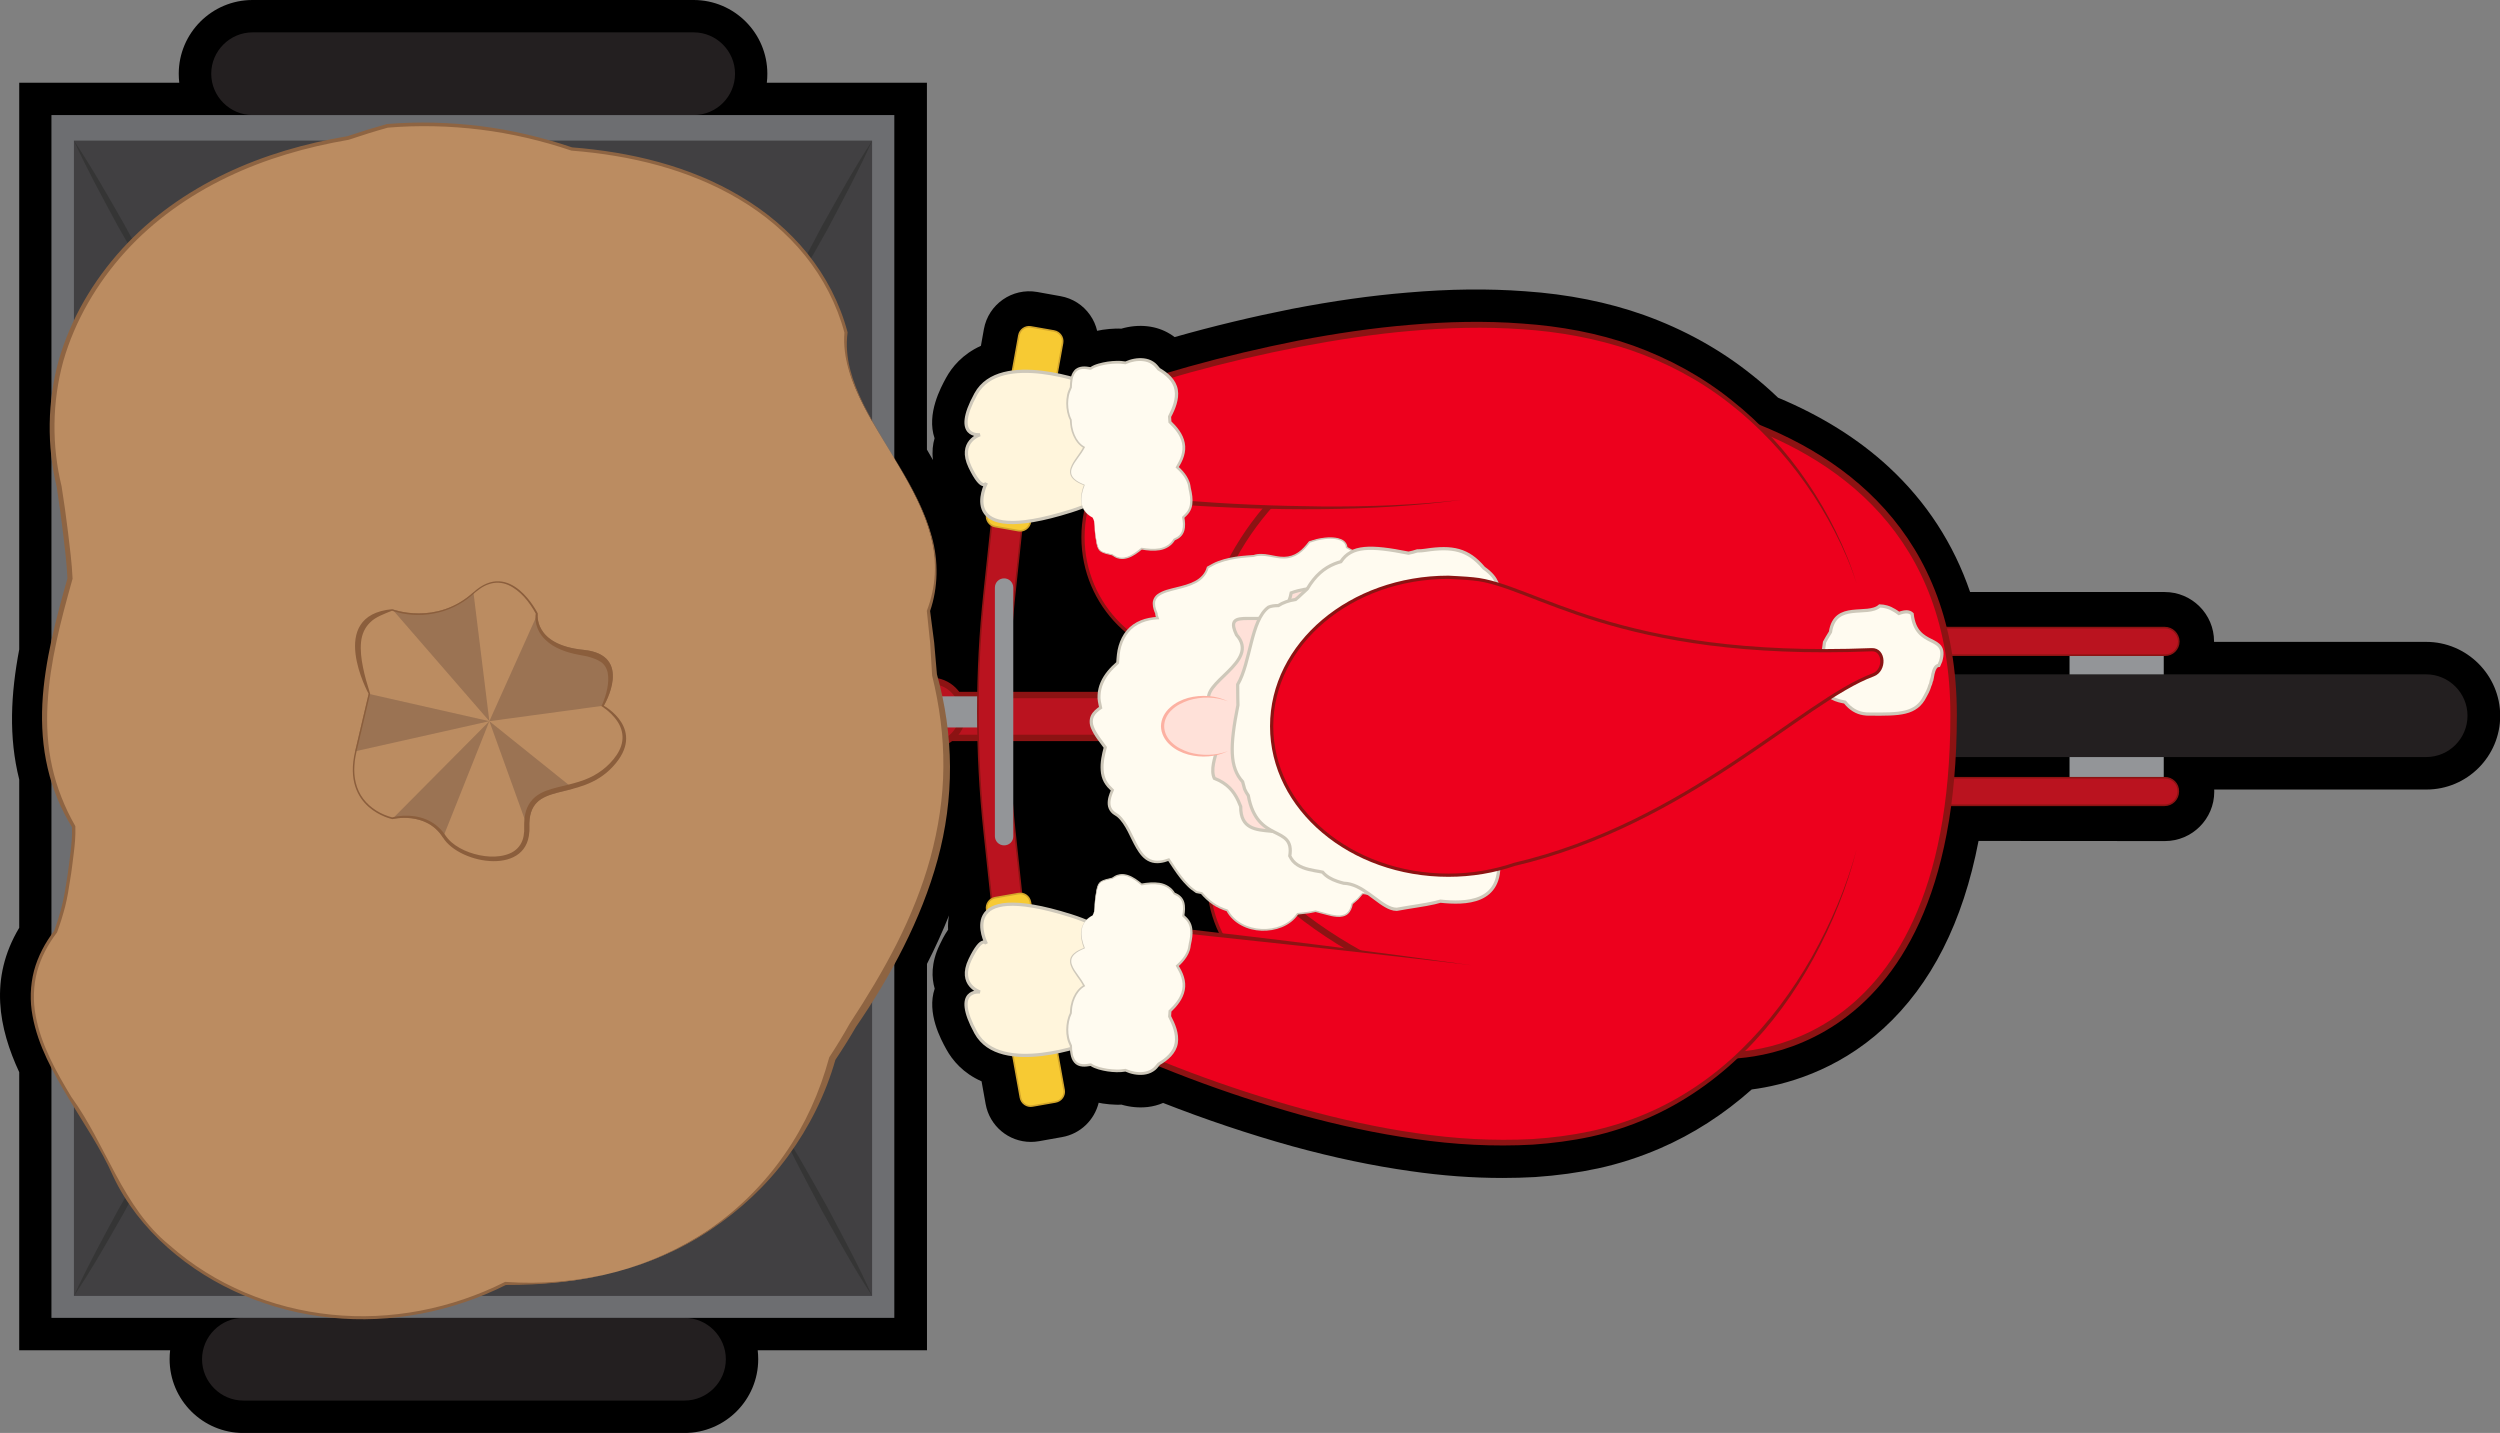 <?xml version="1.0" encoding="UTF-8" standalone="no"?>
<svg
   xmlns:dc="http://purl.org/dc/elements/1.1/"
   xmlns:cc="http://creativecommons.org/ns#"
   xmlns:rdf="http://www.w3.org/1999/02/22-rdf-syntax-ns#"
   xmlns:svg="http://www.w3.org/2000/svg"
   xmlns="http://www.w3.org/2000/svg"
   xmlns:xlink="http://www.w3.org/1999/xlink"
   xmlns:sodipodi="http://sodipodi.sourceforge.net/DTD/sodipodi-0.dtd"
   xmlns:inkscape="http://www.inkscape.org/namespaces/inkscape"
   version="1.1"
   id="Frame_2"
   x="0px"
   y="0px"
   viewBox="0 0 386.17 221.34"
   style="enable-background:new 0 0 386.17 221.34;"
   xml:space="preserve"
   sodipodi:docname="cargo_bike2.svg"
   inkscape:version="1.0.1 (1.0.1+r75)"><rect x="0" y="0" width="386.17" height="221.34" fill="#808080" stroke="none"/><defs
   id="defs170" /><sodipodi:namedview
   pagecolor="#ffffff"
   bordercolor="#666666"
   borderopacity="1"
   objecttolerance="10"
   gridtolerance="10"
   guidetolerance="10"
   inkscape:pageopacity="0"
   inkscape:pageshadow="2"
   inkscape:window-width="1920"
   inkscape:window-height="960"
   id="namedview168"
   showgrid="false"
   inkscape:zoom="3.255043"
   inkscape:cx="193.08501"
   inkscape:cy="110.67"
   inkscape:window-x="0"
   inkscape:window-y="27"
   inkscape:window-maximized="1"
   inkscape:current-layer="Frame_2"
   inkscape:document-rotation="0" />
<style
   type="text/css"
   id="style2">
	.st0{fill:#BA131F;stroke:#8C1313;stroke-width:0.25;stroke-miterlimit:10;}
	.st1{fill:#939598;}
	.st2{fill:#F7CA33;stroke:#D3A52A;stroke-width:0.25;stroke-miterlimit:10;}
	.st3{fill:#231F20;}
	.st4{fill:#414042;}
	.st5{fill:#6D6E71;}
	.st6{fill:#353535;}
	.st7{fill:#ED001D;stroke:#8C1313;stroke-width:0.5;stroke-miterlimit:10;}
	.st8{fill:#FFF5DC;stroke:#CEC8BA;stroke-width:0.5;stroke-miterlimit:10;}
	.st9{fill:#ED001D;stroke:#8C1313;stroke-miterlimit:10;}
	.st10{fill:#FFFBF0;}
	.st11{fill:#CEC8BA;}
	.st12{fill:#FFE1D9;stroke:#CEC8BA;stroke-width:0.5;stroke-miterlimit:10;}
	.st13{fill:#FFE1D9;}
	.st14{fill:#FCB1A2;}
	.st15{fill:#FFFBF0;stroke:#CEC8BA;stroke-width:0.5;stroke-miterlimit:10;}
	.st16{fill:#ED001D;}
	.st17{fill:#8C1313;}
	.st18{fill:#BB8C61;}
	.st19{fill:#8E6442;}
	.st20{clip-path:url(#SVGID_1_);fill:#BB8C61;}
	.st21{clip-path:url(#SVGID_1_);fill:#9B7353;}
	.st22{clip-path:url(#SVGID_1_);}
	.st23{fill:#8B5E3C;}
</style>
<symbol
   id="Novo_símbolo"
   viewBox="-47.32 -26.8 94.65 53.6">
	<rect
   x="-27.69"
   y="-0.84"
   class="st0"
   width="45.07"
   height="1.68"
   id="rect4" />
	<g
   id="g22">
		<path
   class="st0"
   d="M-12.78-1.15h-8.11c-0.64,0-1.17,0.52-1.17,1.17v0.24c0,0.64,0.52,1.17,1.17,1.17h8.11    c0.64,0,1.17-0.52,1.17-1.17V0.02C-11.62-0.62-12.14-1.15-12.78-1.15z"
   id="path6" />
		<circle
   class="st0"
   cx="-12.88"
   cy="0.14"
   r="1.26"
   id="circle8" />
		<path
   class="st1"
   d="M-11.02-0.43h-1.65c-0.34,0-0.61,0.27-0.61,0.61v0c0,0.34,0.27,0.61,0.61,0.61h1.65    c0.34,0,0.61-0.27,0.61-0.61v0C-10.41-0.16-10.68-0.43-11.02-0.43z"
   id="path10" />
		<g
   id="g20">
			<path
   class="st0"
   d="M-9.09-9.18h-1.2l-0.5,4.68c-0.33,3.1-0.33,6.24,0,9.34l0.5,4.68h1.2l-0.5-4.68c-0.33-3.1-0.33-6.24,0-9.34     L-9.09-9.18z"
   id="path12" />
			<path
   class="st1"
   d="M-10.01-5.05L-10.01-5.05c-0.2,0-0.36,0.16-0.36,0.36v9.74c0,0.2,0.16,0.36,0.36,0.36h0     c0.2,0,0.36-0.16,0.36-0.36V-4.7C-9.65-4.9-9.81-5.05-10.01-5.05z"
   id="path14" />
			<path
   class="st2"
   d="M-9.45,7.28l-0.91,0.16c-0.22,0.04-0.37,0.25-0.33,0.47l1.26,7.02c0.04,0.22,0.25,0.37,0.47,0.33l0.91-0.16     c0.22-0.04,0.37-0.25,0.33-0.47l-1.26-7.02C-9.02,7.39-9.23,7.24-9.45,7.28z"
   id="path16" />
			<path
   class="st2"
   d="M-9.45-6.94l-0.91-0.16c-0.22-0.04-0.37-0.25-0.33-0.47l1.32-7.36c0.04-0.22,0.25-0.37,0.47-0.33l0.91,0.16     c0.22,0.04,0.37,0.25,0.33,0.47l-1.32,7.36C-9.02-7.04-9.23-6.9-9.45-6.94z"
   id="path18" />
		</g>
	</g>
	<g
   id="g34">
		<rect
   x="31.73"
   y="-3.06"
   class="st1"
   width="3.69"
   height="6.19"
   id="rect24" />
		<path
   class="st3"
   d="M45.7-1.59H21.45c-0.89,0-1.62,0.73-1.62,1.62v0c0,0.89,0.73,1.62,1.62,1.62H45.7c0.89,0,1.62-0.73,1.62-1.62    v0C47.32-0.86,46.6-1.59,45.7-1.59z"
   id="path26" />
		<g
   id="g32">
			<path
   class="st0"
   d="M35.46,3.48c-0.01,0-0.02,0-0.02,0H20.43l-6.27-2.41l0.39-1.01l6.09,2.34h14.81c0,0,0.01,0,0.02,0     c0.3,0,0.54,0.24,0.54,0.54C36,3.24,35.76,3.48,35.46,3.48z"
   id="path28" />
			<path
   class="st0"
   d="M35.46-2.4c-0.01,0-0.02,0-0.02,0H20.63l-6.09,2.34l-0.39-1.01l6.27-2.41h15.01c0,0,0.01,0,0.02,0     c0.3,0,0.54,0.24,0.54,0.54C36-2.64,35.76-2.4,35.46-2.4z"
   id="path30" />
		</g>
	</g>
	<path
   class="st3"
   d="M19.2,0.01c0-2.42-2.63-6.05-4.38-4.38C12.18-1.85,4.44-2.41,4.44,0.01s7.38,1.76,10.38,4.38   C16.64,5.99,19.2,2.43,19.2,0.01z"
   id="path36" />
	<path
   class="st3"
   d="M-22.17,23.56h-17.28c-0.89,0-1.62,0.73-1.62,1.62v0c0,0.89,0.73,1.62,1.62,1.62h17.28   c0.89,0,1.62-0.73,1.62-1.62v0C-20.55,24.28-21.28,23.56-22.17,23.56z"
   id="path38" />
	<path
   class="st3"
   d="M-22.53-26.8h-17.28c-0.89,0-1.62,0.73-1.62,1.62v0c0,0.89,0.73,1.62,1.62,1.62h17.28   c0.89,0,1.62-0.73,1.62-1.62v0C-20.91-26.07-21.64-26.8-22.53-26.8z"
   id="path40" />
	<g
   id="g66">
		<g
   id="g46">
			<rect
   x="-46.89"
   y="-22.9"
   class="st4"
   width="32.15"
   height="45.79"
   id="rect42" />
			<path
   class="st5"
   d="M-14.31-23.56h-33.02v47.12h33.02V-23.56z M-46.45-22.7h31.27v45.26h-31.27V-22.7z"
   id="path44" />
		</g>
		<rect
   x="-42.75"
   y="-15.92"
   class="st6"
   width="23.86"
   height="31.83"
   id="rect48" />
		<g
   id="g52">
			<path
   class="st6"
   d="M-46.45,22.56c0.71-1.06,1.33-2.16,1.96-3.26c0.6-1.11,1.22-2.22,1.74-3.38c-0.71,1.06-1.33,2.16-1.96,3.26     C-45.31,20.29-45.92,21.4-46.45,22.56z"
   id="path50" />
		</g>
		<g
   id="g56">
			<path
   class="st6"
   d="M-18.88-15.92c0.71-1.08,1.33-2.21,1.96-3.33c0.6-1.14,1.22-2.27,1.74-3.45c-0.71,1.08-1.33,2.21-1.96,3.33     C-17.74-18.23-18.36-17.1-18.88-15.92z"
   id="path54" />
		</g>
		<g
   id="g60">
			<path
   class="st6"
   d="M-46.45-22.7c0.53,1.16,1.14,2.27,1.74,3.38c0.63,1.1,1.25,2.2,1.96,3.26c-0.53-1.16-1.14-2.27-1.74-3.38     C-45.12-20.54-45.74-21.65-46.45-22.7z"
   id="path58" />
		</g>
		<g
   id="g64">
			<path
   class="st6"
   d="M-18.88,15.77c0.53,1.18,1.14,2.31,1.74,3.45c0.63,1.12,1.25,2.25,1.96,3.33c-0.53-1.18-1.14-2.31-1.74-3.45     C-17.55,17.98-18.17,16.86-18.88,15.77z"
   id="path62" />
		</g>
	</g>
</symbol>
<g
   id="g165">
	<path
   d="M374.78,99.15H342c0-0.03,0-0.05,0-0.08c0-4.2-3.42-7.62-7.62-7.62h-30.06c-2.56-7.47-6.76-13.94-12.59-19.33   c-4.65-4.3-10.4-7.9-17.08-10.69c-1.34-1.28-2.71-2.48-4.06-3.54c-4.87-3.9-10.47-7.01-16.66-9.23   c-5.56-1.98-11.76-3.22-18.38-3.67c-5.68-0.42-11.63-0.36-18.19,0.21c-5.57,0.46-11.38,1.28-17.79,2.51   c-6.09,1.21-12.18,2.67-18.13,4.36c-0.22-0.17-0.46-0.34-0.72-0.49c-1.02-0.63-2.18-1.03-3.48-1.18c-1.32-0.15-2.7-0.02-4.03,0.37   c-0.29-0.02-0.58-0.02-0.9-0.01c-0.65,0.02-1.31,0.08-1.98,0.18c-0.29,0.04-0.58,0.1-0.86,0.16c-0.2-0.86-0.56-1.68-1.08-2.42   c-1.08-1.56-2.71-2.6-4.58-2.93l-3.61-0.65c-3.84-0.67-7.53,1.9-8.22,5.74l-0.46,2.58c-2.87,1.3-4.49,3.31-5.38,4.94   c-0.81,1.48-3.05,5.57-1.78,9.34c-0.27,0.92-0.41,2.05-0.25,3.36c-0.31-0.54-0.62-1.08-0.93-1.61V12.78h-24.73   c0.06-0.45,0.08-0.92,0.08-1.39c0-6.28-5.11-11.39-11.39-11.39H39c-6.28,0-11.39,5.11-11.39,11.39c0,0.47,0.03,0.93,0.08,1.39H2.97   v87.53c-1.3,6.87-1.66,13.5,0,20.1v22.9c-4.71,7.87-3.13,15.56,0,22.31v42.95h23.31c-0.06,0.45-0.08,0.92-0.08,1.39   c0,6.28,5.11,11.39,11.39,11.39h68.14c6.28,0,11.39-5.11,11.39-11.39c0-0.47-0.03-0.93-0.08-1.39h26.15v-59.68   c1.29-2.53,2.42-5.02,3.4-7.48c-0.13,0.71-0.18,1.44-0.14,2.2c-0.62,0.9-1.04,1.78-1.32,2.37c-1.34,2.8-1.23,5.09-0.75,6.73   c-1.27,3.78,0.97,7.87,1.78,9.34c0.96,1.76,2.63,3.73,5.46,4.98l0.63,3.51c0.61,3.39,3.55,5.85,6.99,5.85c0.4,0,0.8-0.03,1.25-0.11   l3.59-0.64c2.84-0.51,4.98-2.66,5.63-5.3c0.21,0.04,0.42,0.08,0.64,0.12c0.67,0.1,1.33,0.16,1.98,0.18   c0.31,0.01,0.61,0.01,0.89-0.01c1.34,0.39,2.72,0.52,4.07,0.37c0.84-0.1,1.63-0.31,2.37-0.63c6.51,2.55,13.19,4.8,19.92,6.68   c6.49,1.78,12.5,3.04,18.35,3.86c4.81,0.7,9.55,1.05,14.17,1.05c1.69,0,3.36-0.05,5.02-0.14c3.49-0.24,6.67-0.68,9.73-1.34   c3.22-0.7,6.44-1.74,9.59-3.1c5.06-2.19,9.81-5.24,14.14-9.09c5.04-0.66,13.09-2.79,20.34-9.42c7.4-6.76,12.31-16.47,14.7-28.97   l28.79,0.02c4.2,0,7.62-3.42,7.62-7.62c0-0.11,0-0.23-0.01-0.34h32.79c6.28,0,11.39-5.11,11.39-11.39S381.06,99.15,374.78,99.15z"
   id="path69" />
	
		<g
   id="use71">
	<path
   id="rect997"
   style="fill:#ba131f;stroke:#8c1313;stroke-miterlimit:10;stroke-width:0.986"
   d="M 85.386 113.983 L 263.097 113.983 L 263.097 107.359 L 85.386 107.359 Z"
   class="st0" />
	<g
   id="g1015">
		<path
   class="st0"
   d="M 144.176 115.205 L 112.199 115.205 C 109.675 115.205 107.585 113.155 107.585 110.592 L 107.585 109.646 C 107.585 107.122 109.636 105.033 112.199 105.033 L 144.176 105.033 C 146.7 105.033 148.79 107.083 148.79 109.646 L 148.79 110.592 C 148.75 113.116 146.7 115.205 144.176 115.205 Z"
   id="path999" />
		<path
   id="circle1001"
   style="fill:#ba131f;stroke:#8c1313;stroke-miterlimit:10;stroke-width:0.986"
   d="M 148.75 110.119 C 148.75 108.801 148.227 107.538 147.295 106.606 C 146.363 105.674 145.1 105.151 143.782 105.151 C 142.465 105.151 141.201 105.674 140.269 106.606 C 139.337 107.538 138.814 108.801 138.814 110.119 C 138.814 111.437 139.337 112.7 140.269 113.632 C 141.201 114.564 142.465 115.087 143.782 115.087 C 145.1 115.087 146.363 114.564 147.295 113.632 C 148.227 112.7 148.75 111.437 148.75 110.119 Z"
   class="st0" />
		<path
   class="st1"
   d="M 151.116 112.366 L 144.61 112.366 C 143.27 112.366 142.205 111.302 142.205 109.961 L 142.205 109.961 C 142.205 108.621 143.27 107.556 144.61 107.556 L 151.116 107.556 C 152.457 107.556 153.521 108.621 153.521 109.961 L 153.521 109.961 C 153.521 111.302 152.457 112.366 151.116 112.366 Z"
   id="path1003" />
		<g
   id="g1013">
			<path
   class="st0"
   d="M 158.726 146.868 L 153.995 146.868 L 152.023 128.415 C 150.722 116.191 150.722 103.81 152.023 91.587 L 153.995 73.134 L 158.726 73.134 L 156.755 91.587 C 155.453 103.81 155.453 116.191 156.755 128.415 Z"
   id="path1005" />
			<path
   class="st1"
   d="M 155.099 130.583 L 155.099 130.583 C 154.31 130.583 153.679 129.952 153.679 129.164 L 153.679 90.759 C 153.679 89.97 154.31 89.339 155.099 89.339 L 155.099 89.339 C 155.887 89.339 156.518 89.97 156.518 90.759 L 156.518 129.203 C 156.518 129.992 155.887 130.583 155.099 130.583 Z"
   id="path1007" />
			<path
   class="st2"
   d="M 157.307 81.966 L 153.719 81.335 C 152.851 81.177 152.26 80.349 152.417 79.482 L 157.386 51.802 C 157.543 50.935 158.371 50.343 159.239 50.501 L 162.827 51.132 C 163.694 51.289 164.286 52.117 164.128 52.985 L 159.16 80.665 C 159.002 81.532 158.174 82.124 157.307 81.966 Z"
   id="path1009" />
			<path
   class="st2"
   d="M 157.307 138.035 L 153.719 138.666 C 152.851 138.824 152.26 139.652 152.417 140.52 L 157.622 169.54 C 157.78 170.407 158.608 170.999 159.475 170.841 L 163.063 170.21 C 163.931 170.053 164.522 169.225 164.365 168.357 L 159.16 139.337 C 159.002 138.43 158.174 137.878 157.307 138.035 Z"
   id="path1011" />
		</g>
	</g>
	<g
   id="g1027">
		<path
   id="rect1017"
   style="fill:#939598"
   d="M 319.679 122.737 L 334.229 122.737 L 334.229 98.329 L 319.679 98.329 Z"
   class="st1" />
		<path
   class="st3"
   d="M 374.763 116.94 L 279.145 116.94 C 275.636 116.94 272.758 114.062 272.758 110.553 L 272.758 110.553 C 272.758 107.043 275.636 104.165 279.145 104.165 L 374.763 104.165 C 378.272 104.165 381.151 107.043 381.151 110.553 L 381.151 110.553 C 381.151 114.062 378.312 116.94 374.763 116.94 Z"
   id="path1019" />
		<g
   id="g1025">
			<path
   class="st0"
   d="M 334.387 96.949 C 334.347 96.949 334.308 96.949 334.308 96.949 L 275.123 96.949 L 250.401 106.452 L 251.939 110.434 L 275.952 101.208 L 334.347 101.208 C 334.347 101.208 334.387 101.208 334.426 101.208 C 335.609 101.208 336.555 100.261 336.555 99.079 C 336.516 97.896 335.57 96.949 334.387 96.949 Z"
   id="path1021" />
			<path
   class="st0"
   d="M 334.387 120.134 C 334.347 120.134 334.308 120.134 334.308 120.134 L 275.912 120.134 L 251.899 110.908 L 250.361 114.89 L 275.084 124.393 L 334.268 124.393 C 334.268 124.393 334.308 124.393 334.347 124.393 C 335.53 124.393 336.477 123.446 336.477 122.263 C 336.516 121.081 335.57 120.134 334.387 120.134 Z"
   id="path1023" />
		</g>
	</g>
	<path
   class="st3"
   d="M 270.274 110.632 C 270.274 120.174 259.904 134.487 253.003 127.902 C 242.594 117.966 212.075 120.174 212.075 110.632 C 212.075 101.09 241.174 103.692 253.003 93.361 C 260.18 87.052 270.274 101.09 270.274 110.632 Z"
   id="path1029" />
	<path
   class="st3"
   d="M 107.152 17.774 L 39.017 17.774 C 35.507 17.774 32.629 14.896 32.629 11.386 L 32.629 11.386 C 32.629 7.877 35.507 4.999 39.017 4.999 L 107.152 4.999 C 110.661 4.999 113.539 7.877 113.539 11.386 L 113.539 11.386 C 113.539 14.935 110.661 17.774 107.152 17.774 Z"
   id="path1031" />
	<path
   class="st3"
   d="M 105.732 216.343 L 37.597 216.343 C 34.088 216.343 31.209 213.465 31.209 209.956 L 31.209 209.956 C 31.209 206.446 34.088 203.568 37.597 203.568 L 105.732 203.568 C 109.241 203.568 112.12 206.446 112.12 209.956 L 112.12 209.956 C 112.12 213.465 109.241 216.343 105.732 216.343 Z"
   id="path1033" />
	<g
   id="g1059">
		<g
   id="g1039">
			<path
   id="rect1035"
   style="fill:#414042"
   d="M 9.681 200.966 L 136.448 200.966 L 136.448 20.416 L 9.681 20.416 Z"
   class="st4" />
			<path
   class="st5"
   d="M 138.144 203.568 L 7.946 203.568 L 7.946 17.774 L 138.144 17.774 Z M 11.416 200.177 L 134.713 200.177 L 134.713 21.717 L 11.416 21.717 Z"
   id="path1037" />
		</g>
		<path
   id="rect1041"
   style="fill:#353535"
   d="M 26.005 173.444 L 120.085 173.444 L 120.085 47.938 L 26.005 47.938 Z"
   class="st6" />
		<g
   id="g1045">
			<path
   class="st6"
   d="M 11.416 21.717 C 14.215 25.896 16.66 30.234 19.144 34.571 C 21.51 38.948 23.954 43.325 26.005 47.898 C 23.205 43.719 20.761 39.382 18.276 35.044 C 15.911 30.668 13.505 26.291 11.416 21.717 Z"
   id="path1043" />
		</g>
		<g
   id="g1049">
			<path
   class="st6"
   d="M 120.124 173.444 C 122.924 177.702 125.368 182.158 127.852 186.574 C 130.218 191.069 132.663 195.524 134.713 200.177 C 131.914 195.919 129.469 191.463 126.985 187.047 C 124.619 182.552 122.175 178.096 120.124 173.444 Z"
   id="path1047" />
		</g>
		<g
   id="g1053">
			<path
   class="st6"
   d="M 11.416 200.177 C 13.505 195.603 15.911 191.226 18.276 186.85 C 20.761 182.512 23.205 178.175 26.005 173.996 C 23.915 178.569 21.51 182.946 19.144 187.323 C 16.66 191.66 14.215 196.037 11.416 200.177 Z"
   id="path1051" />
		</g>
		<g
   id="g1057">
			<path
   class="st6"
   d="M 120.124 48.49 C 122.214 43.837 124.619 39.382 126.985 34.886 C 129.469 30.47 131.914 26.015 134.713 21.756 C 132.623 26.409 130.218 30.865 127.852 35.36 C 125.368 39.776 122.924 44.192 120.124 48.49 Z"
   id="path1055" />
		</g>
	</g>
</g>
	<g
   id="g129">
		<path
   class="st7"
   d="M226.82,101.95h-40.56c-10.48,0-18.97-8.49-18.97-18.97v0c0-10.48,8.49-18.97,18.97-18.97h40.56    c10.48,0,18.97,8.49,18.97,18.97v0C245.79,93.46,237.29,101.95,226.82,101.95z"
   id="path73" />
		<path
   class="st7"
   d="M246.19,154.79h-40.56c-10.48,0-18.97-8.49-18.97-18.97v0c0-10.48,8.49-18.97,18.97-18.97h40.56    c10.48,0,18.97,8.49,18.97,18.97v0C265.16,146.3,256.67,154.79,246.19,154.79z"
   id="path75" />
		<path
   class="st8"
   d="M168.31,161.07c0,0-13.81,5.31-17.57-1.55c-3.76-6.87,0.65-6.29,0.65-6.29s-3.43-1.06-1.55-4.99    c1.88-3.92,2.53-2.45,2.53-2.45s-5.31-10.13,13.08-4.33S168.31,161.07,168.31,161.07z"
   id="path77" />
		<path
   class="st8"
   d="M168.31,59.31c0,0-13.81-5.31-17.57,1.55c-3.76,6.87,0.65,6.29,0.65,6.29s-3.43,1.06-1.55,4.99    c1.88,3.92,2.53,2.45,2.53,2.45s-5.31,10.13,13.08,4.33C183.84,73.12,168.31,59.31,168.31,59.31z"
   id="path79" />
		<path
   class="st9"
   d="M231.52,60.06c0,0,70.25-5.5,70.25,50.4s-36.61,52.57-36.61,52.57s-80.48-6.61-80.48-52.32    S231.52,60.06,231.52,60.06z"
   id="path81" />
		<g
   id="g103">
			<g
   id="g87">
				<path
   class="st10"
   d="M235.3,112.56c0,10.15-6.63,18.98-16.43,23.57c-0.39,0.18-0.79,0.36-1.19,0.53      c-1.62,2.32-4.05,1.85-6.17,1.5c-0.35-0.06-0.7-0.11-1.03-0.15c-0.25,0.33-0.51,0.62-0.78,0.89c-0.27,0.27-0.55,0.5-0.83,0.71      c-0.46,2.46-2.31,2.07-4.52,1.43c-0.37-0.11-0.75-0.22-1.14-0.3c-0.26,0.08-0.63,0.15-1.08,0.21c-0.22,0.03-0.47,0.06-0.73,0.08      c-0.32,0.02-0.64,0.05-0.96,0.1c-2.23,3.4-8.73,3.4-10.86-0.52c-0.25-0.08-0.5-0.17-0.74-0.27c-1.2-0.5-2.23-1.26-3.22-2.42      c-0.26-0.08-0.52-0.13-0.79-0.15c-0.25-0.15-0.49-0.33-0.73-0.52c-1.17-0.96-2.16-2.38-2.99-3.64c-0.2-0.3-0.39-0.6-0.57-0.86      c-5.08,2.03-5.08-4.47-7.86-6.79c-0.24-0.13-0.47-0.27-0.67-0.44c-0.77-0.65-1.01-1.66-0.17-3.49      c-0.24-0.21-0.46-0.43-0.65-0.67c-0.97-1.18-1.34-2.77-0.46-5.95c-0.13-0.18-0.26-0.36-0.4-0.54c-1.59-2.12-2.9-3.95-0.32-5.59      c-0.1-0.35-0.17-0.7-0.21-1.04c-0.25-2.05,0.63-3.99,2.84-5.89c0.03-0.33,0.04-0.66,0.07-1c0.23-2.72,1.7-5.68,6.09-5.9      c-0.09-0.26-0.18-0.5-0.18-0.73c-2.36-5.18,6.64-2.4,7.93-7.09c0.31-0.2,0.63-0.38,0.97-0.54c2.32-1.1,5-1.14,6.12-1.24      c0.35-0.11,0.68-0.17,1.02-0.18c2.33-0.08,4.77,1.93,7.59-1.97c0.41-0.15,0.84-0.28,1.28-0.38c2.18-0.49,4.44-0.25,4.47,1.23      c0.59,0.36,1.18,0.71,1.76,0.97c0.58,0.26,1.17,0.43,1.76,0.41c0.42-0.01,0.83-0.02,1.23-0.03c0.23-0.01,0.46-0.01,0.69-0.02      c1.61-0.06,3.16-0.16,4.32-0.33c0.39,0.04,0.73,0.11,1.04,0.23c2.49,0.91,3.17,4.39,5.2,6.18c0.35,0.25,0.68,0.5,1.02,0.76      C231.34,97.66,235.3,104.72,235.3,112.56z"
   id="path83" />
				<path
   class="st11"
   d="M235.3,112.56c0.03,5.29-1.89,10.51-5.11,14.68c-1.6,2.1-3.51,3.96-5.63,5.54      c-2.11,1.59-4.43,2.89-6.85,3.95l0.03-0.03c-0.38,0.54-0.87,1.02-1.46,1.33c-0.59,0.31-1.26,0.46-1.91,0.49      c-0.66,0.03-1.32-0.04-1.97-0.13c-0.65-0.1-1.29-0.2-1.93-0.29l0.09-0.04l-0.76,0.87c-0.28,0.26-0.58,0.5-0.87,0.76l0.04-0.06      c-0.1,0.56-0.31,1.15-0.77,1.56c-0.47,0.4-1.11,0.48-1.68,0.44c-0.58-0.04-1.14-0.18-1.69-0.33l-1.64-0.43l0.06,0      c-0.47,0.08-0.93,0.21-1.4,0.25l-1.39,0.15l0.08-0.05c-0.6,0.92-1.51,1.59-2.51,2c-1,0.41-2.09,0.59-3.17,0.55      c-1.08-0.04-2.15-0.3-3.11-0.82c-0.96-0.51-1.79-1.28-2.31-2.25l0.09,0.07c-0.78-0.25-1.55-0.59-2.23-1.06      c-0.68-0.47-1.28-1.04-1.82-1.66l0.08,0.05l-0.75-0.14l-0.06-0.01l-0.02-0.01c-0.47-0.33-0.94-0.65-1.33-1.06      c-0.4-0.39-0.77-0.82-1.12-1.26c-0.69-0.88-1.29-1.83-1.9-2.74l0.22,0.07c-0.92,0.35-1.99,0.57-2.97,0.18      c-0.99-0.39-1.62-1.27-2.11-2.1c-0.5-0.85-0.89-1.75-1.33-2.6c-0.45-0.85-0.95-1.68-1.65-2.27l0.03,0.02      c-0.33-0.23-0.7-0.4-0.97-0.73c-0.28-0.32-0.45-0.74-0.49-1.16c-0.07-0.84,0.22-1.61,0.53-2.32l0.05,0.26l-0.65-0.66      c-0.2-0.24-0.38-0.5-0.53-0.77c-0.3-0.56-0.45-1.18-0.49-1.8c-0.09-1.24,0.17-2.45,0.48-3.61l0.04,0.2      c-0.7-0.98-1.53-1.91-2.02-3.12c-0.25-0.59-0.29-1.35,0.01-1.97c0.31-0.62,0.84-1.04,1.36-1.39l-0.1,0.27      c-0.13-0.66-0.31-1.33-0.25-2.02c0.03-0.69,0.2-1.37,0.47-1.99c0.55-1.26,1.48-2.28,2.49-3.15l-0.08,0.15      c0.06-0.85,0.11-1.75,0.37-2.61c0.25-0.86,0.65-1.68,1.23-2.37c0.58-0.69,1.34-1.22,2.17-1.56c0.83-0.34,1.72-0.49,2.6-0.55      l-0.17,0.26c-0.08-0.24-0.18-0.49-0.18-0.79l0.02,0.08c-0.21-0.48-0.39-0.99-0.4-1.55c-0.03-0.56,0.26-1.14,0.71-1.48      c0.9-0.65,1.95-0.82,2.93-1.08c0.99-0.24,1.98-0.49,2.86-0.95c0.88-0.45,1.6-1.2,1.85-2.15l0.02-0.07l0.05-0.03      c0.55-0.3,1.09-0.63,1.68-0.84c0.58-0.22,1.19-0.39,1.8-0.52c1.22-0.26,2.46-0.35,3.68-0.43l-0.03,0.01      c0.79-0.27,1.65-0.19,2.43-0.05c0.79,0.14,1.56,0.34,2.33,0.32c0.77-0.01,1.53-0.25,2.16-0.69c0.64-0.44,1.16-1.04,1.63-1.66      l0.03-0.04l0.03-0.01c0.53-0.14,1.05-0.34,1.59-0.44c0.54-0.1,1.09-0.17,1.65-0.17c0.55,0,1.12,0.06,1.65,0.27      c0.53,0.18,1.02,0.69,1.02,1.3l-0.05-0.09l1.1,0.61c0.37,0.2,0.72,0.42,1.12,0.55c0.77,0.32,1.62,0.2,2.46,0.2      c0.84,0,1.67-0.1,2.51-0.15l2.51-0.18l0.01,0l0.01,0c0.78,0.06,1.55,0.37,2.16,0.88c0.61,0.5,1.07,1.14,1.49,1.8      c0.83,1.3,1.49,2.74,2.63,3.78l0,0c3.3,2.38,6.16,5.41,8.16,8.96C234.2,104.44,235.32,108.49,235.3,112.56z M235.3,112.56      c0-4.07-1.14-8.11-3.16-11.63c-2.01-3.53-4.88-6.54-8.18-8.9l0,0l0,0c-1.17-1.06-1.84-2.5-2.67-3.79      c-0.41-0.65-0.87-1.28-1.46-1.75c-0.59-0.49-1.31-0.77-2.08-0.83l0.02,0l-2.52,0.2c-0.84,0.06-1.68,0.16-2.52,0.16l-1.26,0.03      c-0.43,0.01-0.86-0.09-1.27-0.23c-0.41-0.13-0.77-0.35-1.15-0.55l-1.11-0.61l-0.05-0.03l0-0.06c-0.01-0.52-0.39-0.93-0.88-1.1      c-0.49-0.19-1.03-0.25-1.56-0.24c-0.54,0-1.07,0.07-1.6,0.17c-0.53,0.1-1.04,0.3-1.55,0.44l0.06-0.04      c-0.48,0.64-1.02,1.26-1.69,1.73c-0.67,0.47-1.49,0.74-2.3,0.75c-0.82,0.02-1.61-0.18-2.39-0.31c-0.77-0.13-1.56-0.2-2.29,0.05      l-0.02,0.01l-0.02,0c-1.23,0.09-2.45,0.18-3.65,0.45c-0.6,0.13-1.18,0.3-1.75,0.51c-0.57,0.2-1.09,0.52-1.62,0.81l0.07-0.09      c-0.27,1.05-1.07,1.9-2.01,2.37c-0.93,0.49-1.95,0.74-2.93,0.99c-0.97,0.26-2.01,0.46-2.78,1.03c-0.37,0.29-0.59,0.71-0.56,1.18      c0.01,0.47,0.18,0.94,0.37,1.39l0.02,0.04l0,0.04c0,0.2,0.08,0.43,0.17,0.66l0.09,0.25l-0.26,0.01      c-1.68,0.08-3.4,0.67-4.47,1.98c-0.53,0.64-0.9,1.41-1.14,2.22c-0.24,0.81-0.28,1.66-0.34,2.53l-0.01,0.09l-0.07,0.06      c-0.97,0.85-1.85,1.83-2.35,3c-0.25,0.58-0.4,1.2-0.43,1.83c-0.06,0.63,0.11,1.25,0.24,1.87l0.04,0.18l-0.14,0.09      c-0.49,0.32-0.94,0.71-1.18,1.19c-0.22,0.49-0.2,1.05,0.02,1.58c0.43,1.07,1.23,2.02,1.94,3.01l0.07,0.09l-0.03,0.11      c-0.31,1.13-0.56,2.3-0.48,3.44c0.04,0.57,0.18,1.12,0.43,1.62c0.13,0.25,0.29,0.48,0.47,0.7l0.6,0.62l0.12,0.12l-0.06,0.14      c-0.3,0.67-0.56,1.4-0.5,2.09c0.03,0.34,0.16,0.66,0.39,0.92c0.21,0.27,0.57,0.43,0.85,0.64l0.03,0.02      c0.78,0.67,1.29,1.55,1.75,2.41c0.45,0.87,0.84,1.76,1.31,2.59c0.47,0.81,1.06,1.62,1.91,1.95c0.85,0.35,1.81,0.16,2.69-0.16      l0.14-0.05l0.08,0.12c0.62,0.93,1.2,1.87,1.88,2.74c0.34,0.43,0.69,0.85,1.08,1.23c0.38,0.4,0.82,0.7,1.26,1.02l-0.08-0.02      l0.83,0.16l0.04,0.01l0.04,0.04c0.51,0.61,1.09,1.16,1.74,1.61c0.65,0.46,1.38,0.78,2.13,1.03l0.06,0.02l0.03,0.05      c0.49,0.91,1.27,1.65,2.18,2.13c0.91,0.49,1.95,0.75,2.99,0.8c1.04,0.05,2.09-0.12,3.05-0.51c0.96-0.39,1.83-1.03,2.4-1.89      l0.03-0.05l0.05-0.01l1.4-0.15c0.46-0.04,0.91-0.16,1.36-0.24l0.04-0.01l0.02,0l1.65,0.44c0.54,0.15,1.09,0.28,1.64,0.33      c0.54,0.05,1.12-0.03,1.53-0.38c0.41-0.35,0.61-0.89,0.71-1.43l0.01-0.03l0.03-0.03c0.28-0.25,0.57-0.48,0.85-0.73l0.75-0.84      l0.04-0.04l0.05,0.01c1.3,0.16,2.58,0.49,3.87,0.44c0.64-0.03,1.28-0.17,1.85-0.46c0.57-0.29,1.04-0.75,1.41-1.28l0.01-0.02      l0.02-0.01c2.41-1.04,4.73-2.32,6.84-3.9c2.11-1.57,4.02-3.41,5.63-5.5C233.36,123.05,235.3,117.85,235.3,112.56z"
   id="path85" />
			</g>
			<path
   class="st12"
   d="M221.46,112.17c0,11.79-7.79,21.35-17.4,21.35c-1.13,0-2.24-0.13-3.32-0.39c-0.36-0.08-0.71-0.18-1.05-0.31     c1.63-7.79-8.12-1.29-8.04-8.24c-0.12-0.31-0.25-0.62-0.39-0.91c-0.69-1.47-1.69-2.67-3.69-3.45c-0.15-0.33-0.22-0.68-0.23-1.06     c-0.13-3.01,3.25-7.35-0.65-8.22c0.01-0.4,0.04-0.8,0.08-1.2c0.04-0.4,0.08-0.79,0.14-1.18c-1.84-3.03,7.91-6.28,4.09-10.5     c-0.22-0.46-0.36-0.84-0.42-1.15c-0.69-3.39,7.61,1.5,8.87-5.33c0.36-0.14,0.74-0.24,1.11-0.34c1.13-0.28,2.31-0.43,3.51-0.43     C213.66,90.82,221.46,100.38,221.46,112.17z"
   id="path89" />
			<g
   id="g95">
				<path
   class="st13"
   d="M189.69,116.02c-1.02,0.45-2.23,0.71-3.54,0.71c-3.63,0-6.58-2.04-6.58-4.56c0-2.52,2.95-4.56,6.58-4.56      c1.29,0,2.5,0.26,3.52,0.71"
   id="path91" />
				<path
   class="st14"
   d="M189.69,116.02c-1.87,0.93-4.1,1.07-6.14,0.54c-1.02-0.28-2.01-0.75-2.81-1.49      c-0.81-0.71-1.39-1.76-1.41-2.88c0.01-1.13,0.59-2.18,1.4-2.89c0.8-0.74,1.79-1.21,2.8-1.5c2.05-0.53,4.27-0.4,6.15,0.53      c-1.94-0.73-4.1-0.74-6.04-0.16c-0.95,0.33-1.89,0.77-2.6,1.46c-0.74,0.66-1.21,1.6-1.21,2.56c0.01,0.96,0.48,1.89,1.22,2.55      c0.72,0.69,1.65,1.13,2.61,1.46C185.59,116.77,187.74,116.75,189.69,116.02z"
   id="path93" />
			</g>
			<path
   class="st15"
   d="M231.46,91.28c0,0,0.19-1.44-1.45-2.89c-0.23-0.22-0.51-0.43-0.82-0.65c-2.42-2.89-4.85-3.37-8.98-2.74     c-0.41,0.06-0.84,0.11-1.3,0.1c-0.23,0.07-0.45,0.14-0.67,0.2c-0.22,0.06-0.44,0.11-0.67,0.15c-5.89-1.17-8.81-1.17-10.45,1.31     c-0.33,0.09-0.65,0.2-0.97,0.33c-1.58,0.64-2.99,1.78-4.22,3.87c-0.3,0.28-0.61,0.56-0.91,0.84c-0.28,0.27-0.57,0.54-0.89,0.8     c-0.54,0.08-1.02,0.2-1.47,0.36s-0.84,0.35-1.2,0.58c-0.31,0-0.59,0.02-0.84,0.06c-0.25,0.04-0.48,0.1-0.68,0.19     c-2.74,2.01-2.74,8.51-4.76,11.95c0,0.39,0.01,0.76,0.01,1.13c0,0.36,0.01,0.72,0.01,1.06s0.01,0.67,0.02,0.99     c-1.28,6.39-1.28,9.64,0.73,11.84c0.11,0.37,0.2,0.74,0.3,1.12c0.16,0.36,0.35,0.7,0.57,1c1.35,7.5,7.19,4.42,6.41,9.34     c0.14,0.29,0.31,0.55,0.5,0.78c0.79,0.91,2.07,1.27,3.42,1.51c0.39,0.07,0.78,0.12,1.15,0.21c0.58,0.68,1.35,1.1,2.27,1.42     c0.31,0.11,0.64,0.2,0.98,0.29c2.88,0.07,5.18,3.1,7.3,3.86c0.3,0.11,0.6,0.17,0.9,0.17c2.34-0.43,4.24-0.65,5.83-1.02     c0.32-0.07,0.63-0.15,0.93-0.24c3.76,0.4,9.6,0.4,8.96-6.46c0-0.24,0-0.52,0-0.82C231.52,123.18,231.46,91.28,231.46,91.28z"
   id="path97" />
			<path
   class="st15"
   d="M299.49,102.78c-1.01,0.05-1.01,2.56-1.16,2.38c-0.06,0.31-0.13,0.57-0.22,0.7c-0.1,0.36-0.23,0.69-0.38,1     c-0.11,0.23-0.23,0.46-0.36,0.68c-1.39,2.8-3.9,2.8-8.57,2.76c-0.33,0.01-0.66-0.01-0.99-0.07c-0.99-0.17-1.95-0.68-2.82-1.78     c-0.34-0.07-0.65-0.13-0.93-0.21c-3.09-0.85-3.03-3.43-2.23-9.05c0.11-0.21,0.24-0.44,0.39-0.69s0.34-0.54,0.53-0.87     c0.71-4.81,5.72-2.31,7.61-4.03c0.36,0.01,0.73,0.06,1.11,0.17c0.38,0.11,0.78,0.29,1.2,0.55c0.21,0.13,0.43,0.27,0.65,0.44     c0.52-0.19,0.93-0.27,1.26-0.25c0.33,0.02,0.58,0.14,0.78,0.33c0.62,5.49,5.62,2.98,4.42,7.27     C299.71,102.28,299.61,102.5,299.49,102.78z"
   id="path99" />
			<path
   class="st7"
   d="M289.36,104.24c1.87-0.69,1.76-3.96-0.24-3.88c-39.67,1.6-52.25-10.1-61.57-10.94     c-0.93-0.11-3.82-0.25-3.82-0.25c-15.08,0-27.3,10.3-27.3,23.01c0,12.71,12.22,23.01,27.3,23.01c3.61,0,7.04-0.6,10.19-1.67     C260.64,127.25,278.49,108.25,289.36,104.24z"
   id="path101" />
		</g>
		<g
   id="g109">
			<path
   class="st16"
   d="M286.78,131.22c0,0-8.36,36.6-40.82,43.89s-78.73-16.12-78.73-16.12l15.14-15.24c0,0,24.9,2.71,44.92,5.34"
   id="path105" />
			<path
   class="st17"
   d="M286.78,131.22c-1.46,5.85-3.77,11.48-6.64,16.79c-2.89,5.3-6.45,10.27-10.77,14.53     c-4.3,4.26-9.36,7.81-14.94,10.22c-2.79,1.21-5.69,2.16-8.66,2.81c-2.97,0.64-5.99,1.03-9.01,1.24c-6.06,0.34-12.14,0-18.12-0.87     c-5.99-0.84-11.91-2.14-17.74-3.73c-11.64-3.27-22.97-7.55-33.86-12.83l-0.54-0.26l0.43-0.43l15.2-15.18l0.12-0.12l0.16,0.02     c7.49,0.87,14.98,1.74,22.46,2.7c7.48,0.95,14.96,1.94,22.42,2.99c-7.48-0.91-14.98-1.75-22.47-2.57l-22.49-2.42l0.28-0.1     l-15.08,15.3l-0.11-0.69c10.82,5.2,22.15,9.45,33.73,12.65c5.8,1.59,11.67,2.91,17.61,3.76c5.94,0.88,11.95,1.24,17.94,0.92     c2.99-0.2,5.96-0.57,8.89-1.19c2.92-0.63,5.79-1.52,8.54-2.68c5.51-2.32,10.54-5.76,14.83-9.94c4.3-4.18,7.91-9.05,10.89-14.27     C282.8,142.61,285.21,137.04,286.78,131.22z"
   id="path107" />
		</g>
		<g
   id="g115">
			<path
   class="st10"
   d="M168.77,141.4c-1.65,0.87-2.17,2.45-1.43,4.62c0.05,0.14,0.1,0.27,0.15,0.42     c-3.76,1.42-1.62,3.34-0.43,5.15c0.15,0.23,0.28,0.45,0.38,0.67c-1.11,0.62-1.82,2.03-2,3.5c-0.03,0.24-0.05,0.49-0.05,0.74     c-0.45,0.82-0.84,2.66-0.28,4.33c0.08,0.24,0.18,0.47,0.3,0.7c0,2.73,1.14,3.13,2.42,3c0.21-0.02,0.43-0.06,0.65-0.09     c0.83,0.62,3.02,1.06,4.68,0.95c0.24-0.02,0.47-0.04,0.68-0.08c1.17,0.54,3.32,0.96,4.67-0.4c0.17-0.17,0.33-0.37,0.49-0.59     c3.12-1.81,3.42-4.01,1.65-7.32c0.02-0.29,0.04-0.57,0.05-0.84c2.17-2.05,2.74-3.92,1.53-6.26c-0.12-0.23-0.26-0.47-0.41-0.71     c0.99-0.87,1.62-1.77,1.85-2.74c0.05-0.19,0.08-0.39,0.09-0.59c0.55-2.24,0.13-3.26-0.57-3.98c-0.14-0.15-0.29-0.28-0.44-0.43     c0.32-1.72-0.01-2.65-0.9-3.19c-0.15-0.09-0.31-0.17-0.49-0.24c-0.94-1.6-2.78-1.7-4.37-1.5c-0.23,0.03-0.45,0.06-0.66,0.1     c-1.47-1.25-2.75-1.86-4-1.28c-0.18,0.08-0.36,0.19-0.53,0.33c-2.23,0.48-2.23,0.48-2.65,3.39c-0.01,0.14-0.02,0.29-0.04,0.63     c-0.01,0.17-0.02,0.39-0.11,1.17C168.95,141.03,168.87,141.21,168.77,141.4z"
   id="path111" />
			<path
   class="st11"
   d="M168.77,141.4c-0.85,0.44-1.54,1.26-1.67,2.22c-0.15,0.95,0.11,1.91,0.46,2.8l0.02,0.06l-0.06,0.03     c-0.57,0.24-1.14,0.5-1.58,0.93c-0.21,0.21-0.38,0.47-0.44,0.75c-0.05,0.28-0.03,0.59,0.09,0.87c0.2,0.57,0.58,1.07,0.94,1.57     c0.37,0.5,0.73,1.02,1.04,1.59l0.06,0.11l-0.11,0.06c-0.68,0.39-1.17,1.06-1.49,1.79c-0.16,0.37-0.28,0.75-0.35,1.14     c-0.09,0.39-0.09,0.79-0.12,1.19l0,0.04l-0.02,0.03c-0.37,0.74-0.52,1.61-0.53,2.45c0,0.42,0.04,0.84,0.13,1.25     c0.08,0.42,0.27,0.79,0.43,1.18l0.02,0.04l0,0.04c0.02,0.83,0.09,1.75,0.6,2.35c0.25,0.3,0.62,0.44,1.02,0.48     c0.4,0.04,0.82-0.04,1.24-0.11l0.08-0.01l0.07,0.05c0.71,0.47,1.64,0.66,2.52,0.8c0.45,0.06,0.9,0.1,1.35,0.11     c0.45,0.02,0.9-0.04,1.33-0.1l0.07-0.01l0.06,0.03c0.84,0.37,1.78,0.56,2.68,0.45c0.45-0.06,0.88-0.19,1.26-0.43     c0.38-0.22,0.65-0.6,0.95-0.95l0.04-0.04l0.04-0.02c1.19-0.7,2.34-1.69,2.55-3.05c0.22-1.34-0.34-2.72-0.98-3.96l-0.03-0.06     l0-0.07l0.06-0.83l0.01-0.09l0.07-0.06c0.92-0.88,1.79-1.91,2.03-3.14c0.13-0.61,0.07-1.24-0.11-1.84     c-0.17-0.61-0.49-1.17-0.81-1.73l-0.09-0.15l0.12-0.11c0.48-0.43,0.93-0.9,1.27-1.43c0.17-0.27,0.31-0.55,0.42-0.84     c0.11-0.29,0.14-0.61,0.2-0.92l0-0.03c0.18-0.77,0.32-1.56,0.22-2.33c-0.05-0.38-0.17-0.74-0.38-1.06     c-0.2-0.32-0.5-0.58-0.79-0.86l-0.06-0.06l0.02-0.09c0.12-0.66,0.19-1.34,0.02-1.96c-0.09-0.3-0.25-0.58-0.48-0.8     c-0.22-0.23-0.53-0.36-0.82-0.5l-0.05-0.03l-0.02-0.04c-0.44-0.79-1.26-1.28-2.15-1.43c-0.89-0.16-1.83-0.07-2.73,0.09     l-0.06,0.01l-0.05-0.04c-0.64-0.54-1.31-1.06-2.09-1.34c-0.39-0.13-0.8-0.2-1.2-0.13c-0.2,0.02-0.39,0.1-0.58,0.17l-0.53,0.31     l-0.02,0.01l-0.01,0c-0.54,0.12-1.11,0.2-1.6,0.44c-0.5,0.24-0.68,0.82-0.79,1.36c-0.11,0.55-0.2,1.1-0.27,1.65     c-0.04,0.56-0.11,1.11-0.17,1.67l0,0L168.77,141.4z M168.77,141.4l0.22-0.55l0,0c0.04-0.56,0.1-1.11,0.13-1.67     c0.06-0.56,0.14-1.11,0.23-1.66c0.1-0.53,0.26-1.17,0.81-1.45c0.52-0.27,1.08-0.35,1.62-0.49l-0.03,0.01l0.55-0.34     c0.2-0.09,0.41-0.17,0.63-0.2c0.44-0.08,0.89-0.02,1.3,0.11c0.83,0.28,1.53,0.81,2.19,1.35l-0.11-0.03     c0.92-0.16,1.88-0.26,2.83-0.11c0.94,0.15,1.87,0.7,2.36,1.56l-0.07-0.06c0.32,0.15,0.66,0.29,0.92,0.56     c0.28,0.25,0.47,0.58,0.58,0.93c0.2,0.71,0.12,1.43,0.01,2.11l-0.05-0.15c0.29,0.28,0.61,0.55,0.84,0.92     c0.24,0.36,0.38,0.78,0.44,1.2c0.12,0.84-0.03,1.67-0.21,2.46l0-0.03c-0.05,0.34-0.08,0.69-0.21,1.01     c-0.11,0.33-0.27,0.64-0.45,0.93c-0.37,0.58-0.83,1.08-1.33,1.52l0.04-0.25c0.34,0.57,0.68,1.16,0.87,1.82     c0.2,0.65,0.27,1.36,0.13,2.04c-0.26,1.38-1.19,2.48-2.13,3.39l0.07-0.16l-0.05,0.85l-0.03-0.13c0.34,0.65,0.65,1.31,0.87,2.03     c0.21,0.71,0.32,1.48,0.2,2.24c-0.12,0.77-0.53,1.47-1.04,2.01c-0.52,0.55-1.13,0.98-1.76,1.35l0.07-0.06     c-0.32,0.38-0.62,0.8-1.08,1.06c-0.44,0.28-0.94,0.43-1.44,0.49c-1.01,0.11-2.01-0.1-2.92-0.51l0.13,0.02     c-0.47,0.07-0.95,0.12-1.42,0.1c-0.47-0.01-0.94-0.05-1.4-0.12c-0.46-0.07-0.92-0.17-1.38-0.3c-0.45-0.14-0.9-0.3-1.32-0.59     l0.15,0.04c-0.44,0.06-0.87,0.15-1.34,0.1c-0.46-0.03-0.95-0.23-1.26-0.61c-0.32-0.36-0.47-0.82-0.56-1.26     c-0.09-0.44-0.11-0.89-0.11-1.33l0.02,0.08c-0.18-0.41-0.37-0.82-0.45-1.26c-0.09-0.44-0.14-0.88-0.13-1.33     c0.02-0.89,0.17-1.78,0.58-2.59l-0.02,0.07c0.03-0.42,0.04-0.84,0.14-1.25c0.08-0.41,0.21-0.81,0.38-1.2     c0.34-0.76,0.86-1.48,1.62-1.91l-0.06,0.17c-0.28-0.54-0.62-1.05-1-1.55c-0.35-0.51-0.73-1.03-0.94-1.65     c-0.12-0.3-0.14-0.65-0.08-0.97c0.07-0.33,0.27-0.61,0.5-0.83c0.47-0.45,1.07-0.69,1.65-0.93l-0.04,0.08     c-0.33-0.9-0.58-1.89-0.4-2.86C167.19,142.63,167.9,141.83,168.77,141.4z"
   id="path113" />
		</g>
		<g
   id="g121">
			<path
   class="st16"
   d="M286.78,90.14c0,0-8.52-30.94-40.99-38.23s-78.56,10.46-78.56,10.46l15.14,15.24     c0.18-0.02,24.04,2.15,43.55-0.42"
   id="path117" />
			<path
   class="st17"
   d="M286.78,90.14c-0.87-2.76-2.04-5.42-3.36-7.98c-1.32-2.57-2.82-5.05-4.48-7.4     c-3.32-4.71-7.3-8.96-11.85-12.49c-4.53-3.55-9.68-6.27-15.1-8.15c-5.44-1.85-11.14-2.89-16.88-3.26     c-5.74-0.41-11.52-0.25-17.26,0.26c-5.75,0.49-11.45,1.39-17.12,2.46c-11.32,2.2-22.51,5.26-33.35,9.2l0.15-0.71l15.08,15.3     l-0.29-0.1l5.5,0.39c1.81,0.12,3.63,0.21,5.44,0.29c3.63,0.16,7.26,0.24,10.89,0.28c7.26,0.05,14.54-0.2,21.76-1.04     c-7.21,0.99-14.49,1.38-21.76,1.46c-3.64,0.04-7.28-0.01-10.91-0.13c-1.82-0.06-3.64-0.14-5.45-0.23l-2.73-0.15l-2.65-0.18     l-0.2-0.01l-0.09-0.09l-15.2-15.18l-0.48-0.48l0.63-0.23c10.9-4.01,22.09-7.11,33.47-9.36c5.7-1.09,11.44-1.95,17.23-2.43     c5.78-0.5,11.61-0.64,17.41-0.2c5.79,0.4,11.58,1.44,17.08,3.4c5.48,1.97,10.67,4.79,15.21,8.43c4.57,3.61,8.52,7.96,11.76,12.77     c1.62,2.4,3.08,4.91,4.35,7.52C284.84,84.68,285.96,87.36,286.78,90.14z"
   id="path119" />
		</g>
		<g
   id="g127">
			<path
   class="st10"
   d="M168.77,79.95c-1.65-0.87-2.17-2.45-1.43-4.62c0.05-0.14,0.1-0.27,0.15-0.42     c-3.76-1.42-1.62-3.34-0.43-5.15c0.15-0.23,0.28-0.45,0.38-0.67c-1.11-0.62-1.82-2.03-2-3.5c-0.03-0.24-0.05-0.49-0.05-0.74     c-0.45-0.82-0.84-2.66-0.28-4.33c0.08-0.24,0.18-0.47,0.3-0.7c0-2.73,1.14-3.13,2.42-3c0.21,0.02,0.43,0.06,0.65,0.09     c0.83-0.62,3.02-1.06,4.68-0.95c0.24,0.02,0.47,0.04,0.68,0.08c1.17-0.54,3.32-0.96,4.67,0.4c0.17,0.17,0.33,0.37,0.49,0.59     c3.12,1.81,3.42,4.01,1.65,7.32c0.02,0.29,0.04,0.57,0.05,0.84c2.17,2.05,2.74,3.92,1.53,6.26c-0.12,0.23-0.26,0.47-0.41,0.71     c0.99,0.87,1.62,1.77,1.85,2.74c0.05,0.19,0.08,0.39,0.09,0.59c0.55,2.24,0.13,3.26-0.57,3.98c-0.14,0.15-0.29,0.28-0.44,0.43     c0.32,1.72-0.01,2.65-0.9,3.19c-0.15,0.09-0.31,0.17-0.49,0.24c-0.94,1.6-2.78,1.7-4.37,1.5c-0.23-0.03-0.45-0.06-0.66-0.1     c-1.47,1.25-2.75,1.86-4,1.28c-0.18-0.08-0.36-0.19-0.53-0.33c-2.23-0.48-2.23-0.48-2.65-3.39c-0.01-0.14-0.02-0.29-0.04-0.63     c-0.01-0.17-0.02-0.39-0.11-1.17C168.95,80.32,168.87,80.14,168.77,79.95z"
   id="path123" />
			<path
   class="st11"
   d="M168.77,79.95c-0.86-0.42-1.58-1.23-1.74-2.2c-0.18-0.97,0.07-1.96,0.4-2.86l0.04,0.08     c-0.58-0.23-1.18-0.48-1.65-0.93c-0.23-0.22-0.43-0.5-0.5-0.83c-0.06-0.32-0.04-0.67,0.08-0.97c0.21-0.62,0.58-1.14,0.94-1.65     c0.37-0.51,0.72-1.02,1-1.55l0.06,0.17c-0.76-0.42-1.28-1.14-1.62-1.91c-0.17-0.38-0.3-0.79-0.38-1.2     c-0.09-0.41-0.11-0.83-0.14-1.25l0.02,0.07c-0.41-0.81-0.57-1.7-0.58-2.59c0-0.44,0.04-0.89,0.13-1.33     c0.08-0.44,0.28-0.85,0.45-1.26l-0.02,0.08c0.01-0.44,0.03-0.89,0.11-1.33c0.09-0.44,0.24-0.89,0.56-1.26     c0.31-0.38,0.8-0.57,1.26-0.61c0.47-0.05,0.91,0.04,1.34,0.1l-0.15,0.03c0.41-0.29,0.86-0.46,1.32-0.59     c0.45-0.13,0.91-0.23,1.38-0.3c0.46-0.07,0.93-0.11,1.4-0.12c0.47-0.02,0.95,0.03,1.42,0.1l-0.13,0.02     c0.91-0.41,1.91-0.62,2.92-0.51c0.5,0.06,1.01,0.21,1.44,0.49c0.46,0.27,0.76,0.68,1.08,1.06l-0.07-0.06     c0.63,0.37,1.25,0.8,1.76,1.35c0.51,0.55,0.92,1.25,1.04,2.01c0.13,0.76,0.01,1.53-0.2,2.24c-0.21,0.71-0.52,1.38-0.87,2.03     l0.03-0.13l0.05,0.85l-0.07-0.16c0.94,0.91,1.87,2,2.13,3.39c0.14,0.68,0.07,1.39-0.13,2.04c-0.19,0.66-0.53,1.25-0.87,1.82     l-0.04-0.25c0.5,0.45,0.97,0.95,1.33,1.52c0.18,0.29,0.33,0.6,0.45,0.93c0.12,0.33,0.15,0.67,0.21,1.01l0-0.03     c0.18,0.79,0.33,1.62,0.21,2.46c-0.06,0.42-0.2,0.84-0.44,1.2c-0.24,0.37-0.55,0.64-0.84,0.92l0.05-0.15     c0.12,0.68,0.2,1.4-0.01,2.11c-0.11,0.35-0.3,0.68-0.58,0.93c-0.26,0.27-0.6,0.4-0.92,0.56l0.07-0.06     c-0.49,0.86-1.42,1.41-2.36,1.56c-0.95,0.16-1.91,0.06-2.83-0.11l0.11-0.03c-0.65,0.54-1.35,1.07-2.19,1.35     c-0.41,0.13-0.86,0.2-1.3,0.11c-0.22-0.03-0.43-0.11-0.63-0.2l-0.55-0.34l0.03,0.01c-0.54-0.13-1.1-0.22-1.62-0.49     c-0.55-0.28-0.72-0.92-0.81-1.45c-0.1-0.55-0.18-1.11-0.23-1.66c-0.03-0.56-0.09-1.12-0.13-1.67l0,0L168.77,79.95z M168.77,79.95     L169,80.5l0,0c0.06,0.56,0.13,1.11,0.17,1.67c0.07,0.55,0.16,1.11,0.27,1.65c0.11,0.53,0.28,1.12,0.79,1.36     c0.49,0.24,1.05,0.32,1.6,0.44l0.01,0l0.02,0.01l0.53,0.31c0.19,0.08,0.38,0.15,0.58,0.17c0.4,0.07,0.81,0,1.2-0.13     c0.78-0.28,1.45-0.8,2.09-1.34l0.05-0.04l0.06,0.01c0.91,0.15,1.84,0.24,2.73,0.09c0.89-0.15,1.71-0.65,2.15-1.43l0.02-0.04     l0.05-0.03c0.29-0.14,0.6-0.27,0.82-0.5c0.23-0.21,0.39-0.49,0.48-0.8c0.17-0.62,0.1-1.3-0.02-1.96l-0.02-0.09l0.06-0.06     c0.29-0.28,0.59-0.55,0.79-0.86c0.2-0.32,0.33-0.68,0.38-1.06c0.11-0.76-0.04-1.56-0.22-2.33l0-0.03     c-0.05-0.31-0.08-0.62-0.2-0.92c-0.11-0.29-0.25-0.58-0.42-0.84c-0.34-0.53-0.79-1-1.27-1.43l-0.12-0.11l0.09-0.15     c0.32-0.56,0.64-1.12,0.81-1.73c0.18-0.6,0.24-1.23,0.11-1.84c-0.24-1.23-1.1-2.26-2.03-3.14l-0.07-0.06l-0.01-0.09l-0.06-0.83     l0-0.07l0.03-0.06c0.64-1.24,1.21-2.62,0.98-3.96c-0.2-1.35-1.35-2.34-2.55-3.05l-0.04-0.02l-0.04-0.04     c-0.29-0.35-0.56-0.73-0.95-0.95c-0.37-0.24-0.81-0.38-1.26-0.43c-0.9-0.11-1.85,0.08-2.68,0.45l-0.06,0.03l-0.07-0.01     c-0.44-0.06-0.88-0.12-1.33-0.1c-0.45,0.01-0.9,0.04-1.35,0.11c-0.88,0.14-1.82,0.33-2.52,0.8l-0.07,0.05l-0.08-0.01     c-0.42-0.06-0.84-0.15-1.24-0.11c-0.4,0.03-0.77,0.18-1.02,0.48c-0.52,0.6-0.58,1.52-0.6,2.35l0,0.04l-0.02,0.04     c-0.16,0.38-0.35,0.76-0.43,1.18c-0.09,0.41-0.13,0.83-0.13,1.25c0.01,0.84,0.15,1.71,0.53,2.45l0.02,0.03l0,0.04     c0.03,0.4,0.03,0.8,0.12,1.19c0.08,0.39,0.19,0.78,0.35,1.14c0.31,0.73,0.8,1.4,1.49,1.79l0.11,0.06l-0.06,0.11     c-0.3,0.57-0.66,1.09-1.04,1.59c-0.36,0.5-0.74,1.01-0.94,1.57c-0.12,0.28-0.14,0.58-0.09,0.87c0.06,0.29,0.23,0.54,0.44,0.75     c0.43,0.43,1.01,0.69,1.58,0.93l0.06,0.03l-0.02,0.06c-0.35,0.89-0.61,1.85-0.46,2.8C167.23,78.7,167.91,79.51,168.77,79.95z"
   id="path125" />
		</g>
	</g>
	<g
   id="g163">
		<g
   id="g135">
			<path
   class="st18"
   d="M8.59,143.91c-10.32,13.48,4.22,26.07,9.23,38.02c0.78,1.6,1.71,3.14,2.76,4.62     c10.59,14.8,34.6,23.1,57.48,11.72c2.32,0.09,4.56,0.05,6.73-0.1c23.88-1.65,38.95-17.2,43.75-34.64     c1.11-1.68,2.17-3.4,3.18-5.16c11.94-17.76,17.75-34.54,12.61-54.1c-0.09-1.68-0.21-3.34-0.37-4.99     c-0.16-1.65-0.36-3.28-0.57-4.9c6.08-16.69-14.27-29.27-12.74-43.01c-0.4-1.48-0.89-2.91-1.49-4.31     c-5.33-12.51-18.98-22.37-40.89-24.04c-1.83-0.61-3.67-1.16-5.52-1.64c-5.57-1.42-11.37-2.17-17.32-2.17     c-1.89,0-3.76,0.08-5.61,0.22c-2.09,0.58-4.11,1.21-6.09,1.88C30.25,25.26,15.71,37.84,9.98,53.8c-0.37,1.15-0.69,2.3-0.96,3.47     c-1.34,5.83-1.36,11.92,0.12,17.97c0,0,0.6,3.61,1.26,9.41c0.17,1.45,0.33,3.04,0.41,4.74c-3.82,13.47-6.73,26.05,0.57,38.32     c0.04,1.17-0.04,2.32-0.17,3.45c-0.13,1.14-0.27,2.26-0.42,3.38c-0.15,1.07-0.32,2.14-0.5,3.19c-0.19,1.05-0.42,2.1-0.71,3.12     C9.29,141.89,8.96,142.91,8.59,143.91z"
   id="path131" />
			<path
   class="st19"
   d="M8.81,144.03c-1.43,1.88-2.49,3.88-3.09,6.09c-0.57,2.2-0.63,4.53-0.21,6.77     c0.83,4.52,3.14,8.62,5.51,12.55c5.44,7.49,7.88,17.03,15.2,22.93c6.89,6.11,15.82,9.77,24.96,10.7     c9.17,0.95,18.55-0.9,26.78-5.03l0.06-0.03l0.06,0c5.5,0.4,11.08-0.07,16.45-1.39c5.36-1.36,10.49-3.63,15.06-6.73     c4.54-3.14,8.51-7.09,11.63-11.62c3.15-4.51,5.41-9.59,6.85-14.87l0.02-0.08l0.05-0.07c1.1-1.68,2.14-3.4,3.12-5.15l0.01-0.01     l0.01-0.02c2.62-3.99,5.09-8.07,7.24-12.31c2.14-4.25,3.94-8.67,5.19-13.24c1.24-4.57,1.98-9.29,2.01-14.04     c0.04-4.74-0.6-9.48-1.73-14.1l-0.01-0.04l0-0.04l-0.3-4.94l-0.51-4.93l0,0l-0.01-0.07l0.02-0.05c0.68-1.78,1.1-3.66,1.21-5.58     c0.11-1.91-0.12-3.84-0.57-5.71c-0.91-3.75-2.73-7.21-4.66-10.54c-1.92-3.35-4.1-6.54-5.85-9.99c-0.89-1.71-1.68-3.49-2.21-5.36     c-0.54-1.86-0.83-3.82-0.66-5.79l0,0l0.01,0.09c-1.16-4.36-3.28-8.44-6.1-11.95c-2.84-3.51-6.35-6.44-10.23-8.73     c-3.88-2.31-8.11-4.01-12.46-5.21c-4.36-1.2-8.85-1.91-13.35-2.27l-0.03,0l-0.03-0.01c-4.55-1.53-9.24-2.64-14-3.23     c-4.76-0.59-9.58-0.7-14.36-0.31l0.05-0.01c-2.04,0.57-4.06,1.2-6.07,1.88l-0.02,0.01l-0.02,0c-6.46,1.11-12.83,2.93-18.73,5.77     c-5.9,2.83-11.34,6.67-15.74,11.52c-4.38,4.83-7.78,10.63-9.58,16.89c-1.73,6.3-1.81,13.02-0.26,19.36l0,0.01l0,0.01     c0.38,2.36,0.7,4.71,0.99,7.07c0.28,2.36,0.59,4.72,0.7,7.12l0,0.06l-0.02,0.06c-1.78,6.33-3.48,12.73-3.84,19.27     c-0.19,3.26,0,6.55,0.71,9.73c0.71,3.18,1.92,6.25,3.55,9.09l0,0.01l0.03,0.06l0,0.06c0.05,1.4-0.08,2.79-0.25,4.15     c-0.18,1.37-0.32,2.74-0.56,4.1c-0.21,1.36-0.42,2.73-0.76,4.07C9.71,141.39,9.32,142.66,8.81,144.03z M8.37,143.79     c0.44-1.21,0.87-2.57,1.19-3.88c0.34-1.32,0.55-2.68,0.76-4.03c0.23-1.35,0.38-2.72,0.55-4.08c0.18-1.36,0.3-2.72,0.25-4.08     l0.03,0.12l0-0.01c-1.74-2.83-3.05-5.94-3.79-9.19c-0.76-3.25-0.98-6.6-0.82-9.92c0.17-3.32,0.71-6.61,1.41-9.84     c0.71-3.23,1.58-6.42,2.48-9.59l-0.01,0.12c-0.11-2.35-0.4-4.71-0.68-7.07c-0.29-2.35-0.6-4.71-0.97-7.05l0.01,0.03     c-1.57-6.45-1.47-13.31,0.3-19.71c1.86-6.39,5.31-12.24,9.77-17.15c4.46-4.91,9.99-8.79,15.95-11.64     c5.97-2.86,12.39-4.69,18.9-5.79l-0.04,0.01c2.02-0.68,4.05-1.31,6.1-1.88l0.03-0.01l0.03,0c4.82-0.38,9.67-0.26,14.47,0.34     c4.79,0.61,9.52,1.73,14.09,3.28l-0.06-0.01c4.54,0.36,9.06,1.07,13.45,2.28c4.39,1.21,8.66,2.93,12.58,5.27     c3.93,2.32,7.49,5.29,10.37,8.85c2.86,3.56,5.02,7.71,6.19,12.13l0.01,0.04l0,0.05l0,0c-0.25,1.88-0.08,3.81,0.39,5.67     c0.48,1.86,1.21,3.65,2.06,5.38c1.74,3.44,3.83,6.69,5.8,10.01c1.96,3.32,3.77,6.77,4.78,10.51c1.02,3.73,0.98,7.78-0.3,11.49     l0.01-0.12l0,0l0.64,4.94l0.43,4.96l-0.01-0.08c1.3,4.64,2,9.46,2.02,14.3c0.02,4.84-0.63,9.68-1.91,14.34     c-1.27,4.67-3.09,9.16-5.25,13.47c-2.16,4.31-4.66,8.43-7.38,12.4l0.02-0.03c-1.02,1.76-2.1,3.48-3.23,5.17l0.07-0.15     c-1.52,5.38-4.05,10.46-7.34,14.95c-3.28,4.5-7.4,8.35-12.02,11.41c-4.61,3.08-9.79,5.26-15.15,6.61     c-5.36,1.37-10.92,1.91-16.47,1.88l0.12-0.03c-8.31,4.17-17.79,6.04-27.06,5.08c-9.24-0.93-18.26-4.63-25.24-10.82     c-3.47-3.09-6.44-6.8-8.43-11.04c-1.85-4.22-4.49-8.04-6.87-12.01c-2.37-3.95-4.72-8.08-5.57-12.72     c-0.44-2.3-0.37-4.71,0.22-6.99C5.84,147.74,6.99,145.58,8.37,143.79z"
   id="path133" />
		</g>
		<g
   id="g161">
			<g
   id="g159">
				<defs
   id="defs138">
					<path
   id="SVGID_3_"
   d="M60.58,94.1c0,0,6.8,2.61,12.55-2.61c5.75-5.23,9.94,3.27,9.94,3.27s-0.78,4.84,7.06,5.62       s3.14,8.63,3.14,8.63s6.72,3.66,1.4,9.41c-5.32,5.75-13.17,1.83-12.9,9.41c0.26,7.58-10.72,5.75-13.33,1.57       c-2.61-4.18-7.84-2.87-7.84-2.87s-7.84-1.57-5.75-10.46s2.09-8.89,2.09-8.89S50.33,95.04,60.58,94.1z" />
				</defs>
				<clipPath
   id="SVGID_1_">
					<use
   xlink:href="#SVGID_3_"
   style="overflow:visible;"
   id="use140" />
				</clipPath>
				<path
   class="st20"
   d="M60.58,94.1c0,0,6.8,2.61,12.55-2.61c5.75-5.23,9.94,3.27,9.94,3.27s-0.78,4.84,7.06,5.62      s3.14,8.63,3.14,8.63s6.72,3.66,1.4,9.41c-5.32,5.75-13.17,1.83-12.9,9.41c0.26,7.58-10.72,5.75-13.33,1.57      c-2.61-4.18-7.84-2.87-7.84-2.87s-7.84-1.57-5.75-10.46s2.09-8.89,2.09-8.89S50.33,95.04,60.58,94.1z"
   clip-path="url(#SVGID_1_)"
   id="path143" />
				<path
   id="polyline145"
   clip-path="url(#SVGID_1_)"
   style="fill:#9b7353"
   d="m 83.07,94.75 -7.48,16.65 31.14,-4.23"
   class="st21" />
				<path
   id="polyline147"
   clip-path="url(#SVGID_1_)"
   style="fill:#9b7353"
   d="M 88.56,121.81 75.59,111.4 82.07,129.39"
   class="st21" />
				<path
   id="polyline149"
   clip-path="url(#SVGID_1_)"
   style="fill:#9b7353"
   d="M 68.42,129.39 75.59,111.4 60.58,126.52"
   class="st21" />
				<path
   id="polyline151"
   clip-path="url(#SVGID_1_)"
   style="fill:#9b7353"
   d="M 54.83,116.06 75.59,111.4 56.92,107.17"
   class="st21" />
				<path
   id="polyline153"
   clip-path="url(#SVGID_1_)"
   style="fill:#9b7353"
   d="M 60.58,94.1 75.59,111.4 73.13,91.48"
   class="st21" />
				<g
   class="st22"
   clip-path="url(#SVGID_1_)"
   id="g157">
					<path
   class="st23"
   d="M60.62,93.85c2.1,0.69,4.23,0.81,6.33,0.45c2.09-0.37,4.06-1.32,5.67-2.71c0.8-0.7,1.69-1.46,2.78-1.8       c1.07-0.39,2.31-0.32,3.34,0.13c1.05,0.45,1.92,1.18,2.66,2c0.74,0.83,1.37,1.73,1.88,2.72l0,0l0.02,0.04l0,0.11       c-0.02,0.81,0.28,1.67,0.77,2.31c0.48,0.66,1.16,1.15,1.9,1.5c0.76,0.34,1.57,0.57,2.41,0.71c0.42,0.07,0.85,0.12,1.27,0.15       c0.41,0.02,0.89,0.05,1.4,0.11c0.98,0.12,2.04,0.46,2.89,1.23c0.86,0.76,1.35,1.91,1.39,2.96c0.04,2.11-0.84,3.84-1.87,5.38       l0,0l-0.09-0.35c1.07,0.56,2.01,1.31,2.75,2.29c0.73,0.97,1.22,2.25,1.08,3.54c-0.11,1.29-0.71,2.45-1.43,3.42       c-0.72,0.98-1.6,1.85-2.61,2.55c-2.03,1.42-4.46,1.99-6.63,2.52c-1.08,0.28-2.14,0.61-2.85,1.2c-0.72,0.57-1.06,1.46-1.14,2.5       c-0.06,0.51-0.01,1.02-0.04,1.7c-0.06,0.64-0.15,1.29-0.41,1.92c-0.49,1.26-1.58,2.29-2.8,2.75c-1.21,0.49-2.49,0.59-3.71,0.5       c-1.22-0.11-2.41-0.4-3.53-0.86c-1.12-0.46-2.19-1.08-3.09-1.93c-0.22-0.22-0.44-0.45-0.63-0.7c-0.19-0.25-0.38-0.54-0.51-0.75       c-0.29-0.44-0.63-0.85-1.03-1.21c-1.58-1.44-3.99-1.82-6.16-1.48l0,0l-0.06,0.01l-0.05-0.01c-1.89-0.47-3.63-1.51-4.81-3.08       c-1.19-1.56-1.61-3.6-1.46-5.5c0.06-0.96,0.26-1.91,0.48-2.82l0.65-2.75l1.29-5.5l0,0l0.02,0.18       c-0.87-1.16-1.52-2.45-2.03-3.82c-0.48-1.37-0.81-2.85-0.71-4.42c0.06-0.78,0.21-1.59,0.58-2.34c0.36-0.76,0.93-1.42,1.6-1.89       c0.67-0.48,1.43-0.78,2.18-0.91c0.37-0.1,0.75-0.09,1.12-0.12C59.84,93.77,60.26,93.81,60.62,93.85z M60.55,94.34       c-1.21,0.49-2.54,0.96-3.35,1.78c-0.83,0.79-1.31,1.83-1.43,3.07c-0.12,1.23,0.03,2.56,0.3,3.88c0.26,1.32,0.65,2.65,1.07,3.98       l0.04,0.13l-0.02,0.04l0,0l-1.29,5.5l-0.65,2.75c-0.23,0.92-0.42,1.81-0.47,2.74c-0.14,1.83,0.26,3.72,1.36,5.17       c1.08,1.45,2.77,2.45,4.51,2.89l-0.11,0l0,0c1.17-0.29,2.36-0.36,3.55-0.18c1.19,0.18,2.37,0.63,3.34,1.41       c0.48,0.39,0.92,0.84,1.27,1.35c0.19,0.27,0.32,0.46,0.49,0.66c0.16,0.2,0.35,0.38,0.54,0.56c0.8,0.7,1.77,1.22,2.79,1.59       c2.02,0.72,4.37,0.95,6.23,0.18c0.93-0.38,1.62-1.09,1.96-1.98c0.18-0.44,0.25-0.94,0.29-1.45c0.02-0.47-0.03-1.11,0.03-1.75       c0.06-0.63,0.16-1.28,0.44-1.91c0.27-0.63,0.71-1.22,1.24-1.66c1.09-0.88,2.33-1.18,3.45-1.48c2.26-0.55,4.43-1,6.24-2.2       c0.91-0.58,1.72-1.3,2.4-2.14c0.68-0.83,1.21-1.78,1.35-2.79c0.15-1.01-0.11-2.05-0.69-2.96c-0.58-0.9-1.41-1.7-2.32-2.31       l-0.23-0.15l0.13-0.2l0,0c0.68-1.6,1.15-3.43,0.86-4.95c-0.16-0.75-0.54-1.33-1.11-1.7c-0.57-0.36-1.28-0.61-2.07-0.82       c-0.74-0.17-1.79-0.3-2.69-0.57c-0.92-0.26-1.84-0.62-2.67-1.14c-0.83-0.53-1.58-1.24-2.06-2.12c-0.47-0.89-0.67-1.88-0.5-2.87       l0.02,0.15l0,0c-1-1.83-2.39-3.63-4.29-4.48c-0.94-0.41-2.02-0.47-2.99-0.12c-1,0.32-1.8,0.99-2.62,1.71       c-1.67,1.44-3.73,2.43-5.91,2.82C64.88,95.18,62.56,95.02,60.55,94.34z"
   id="path155" />
				</g>
			</g>
		</g>
	</g>
</g>
</svg>
